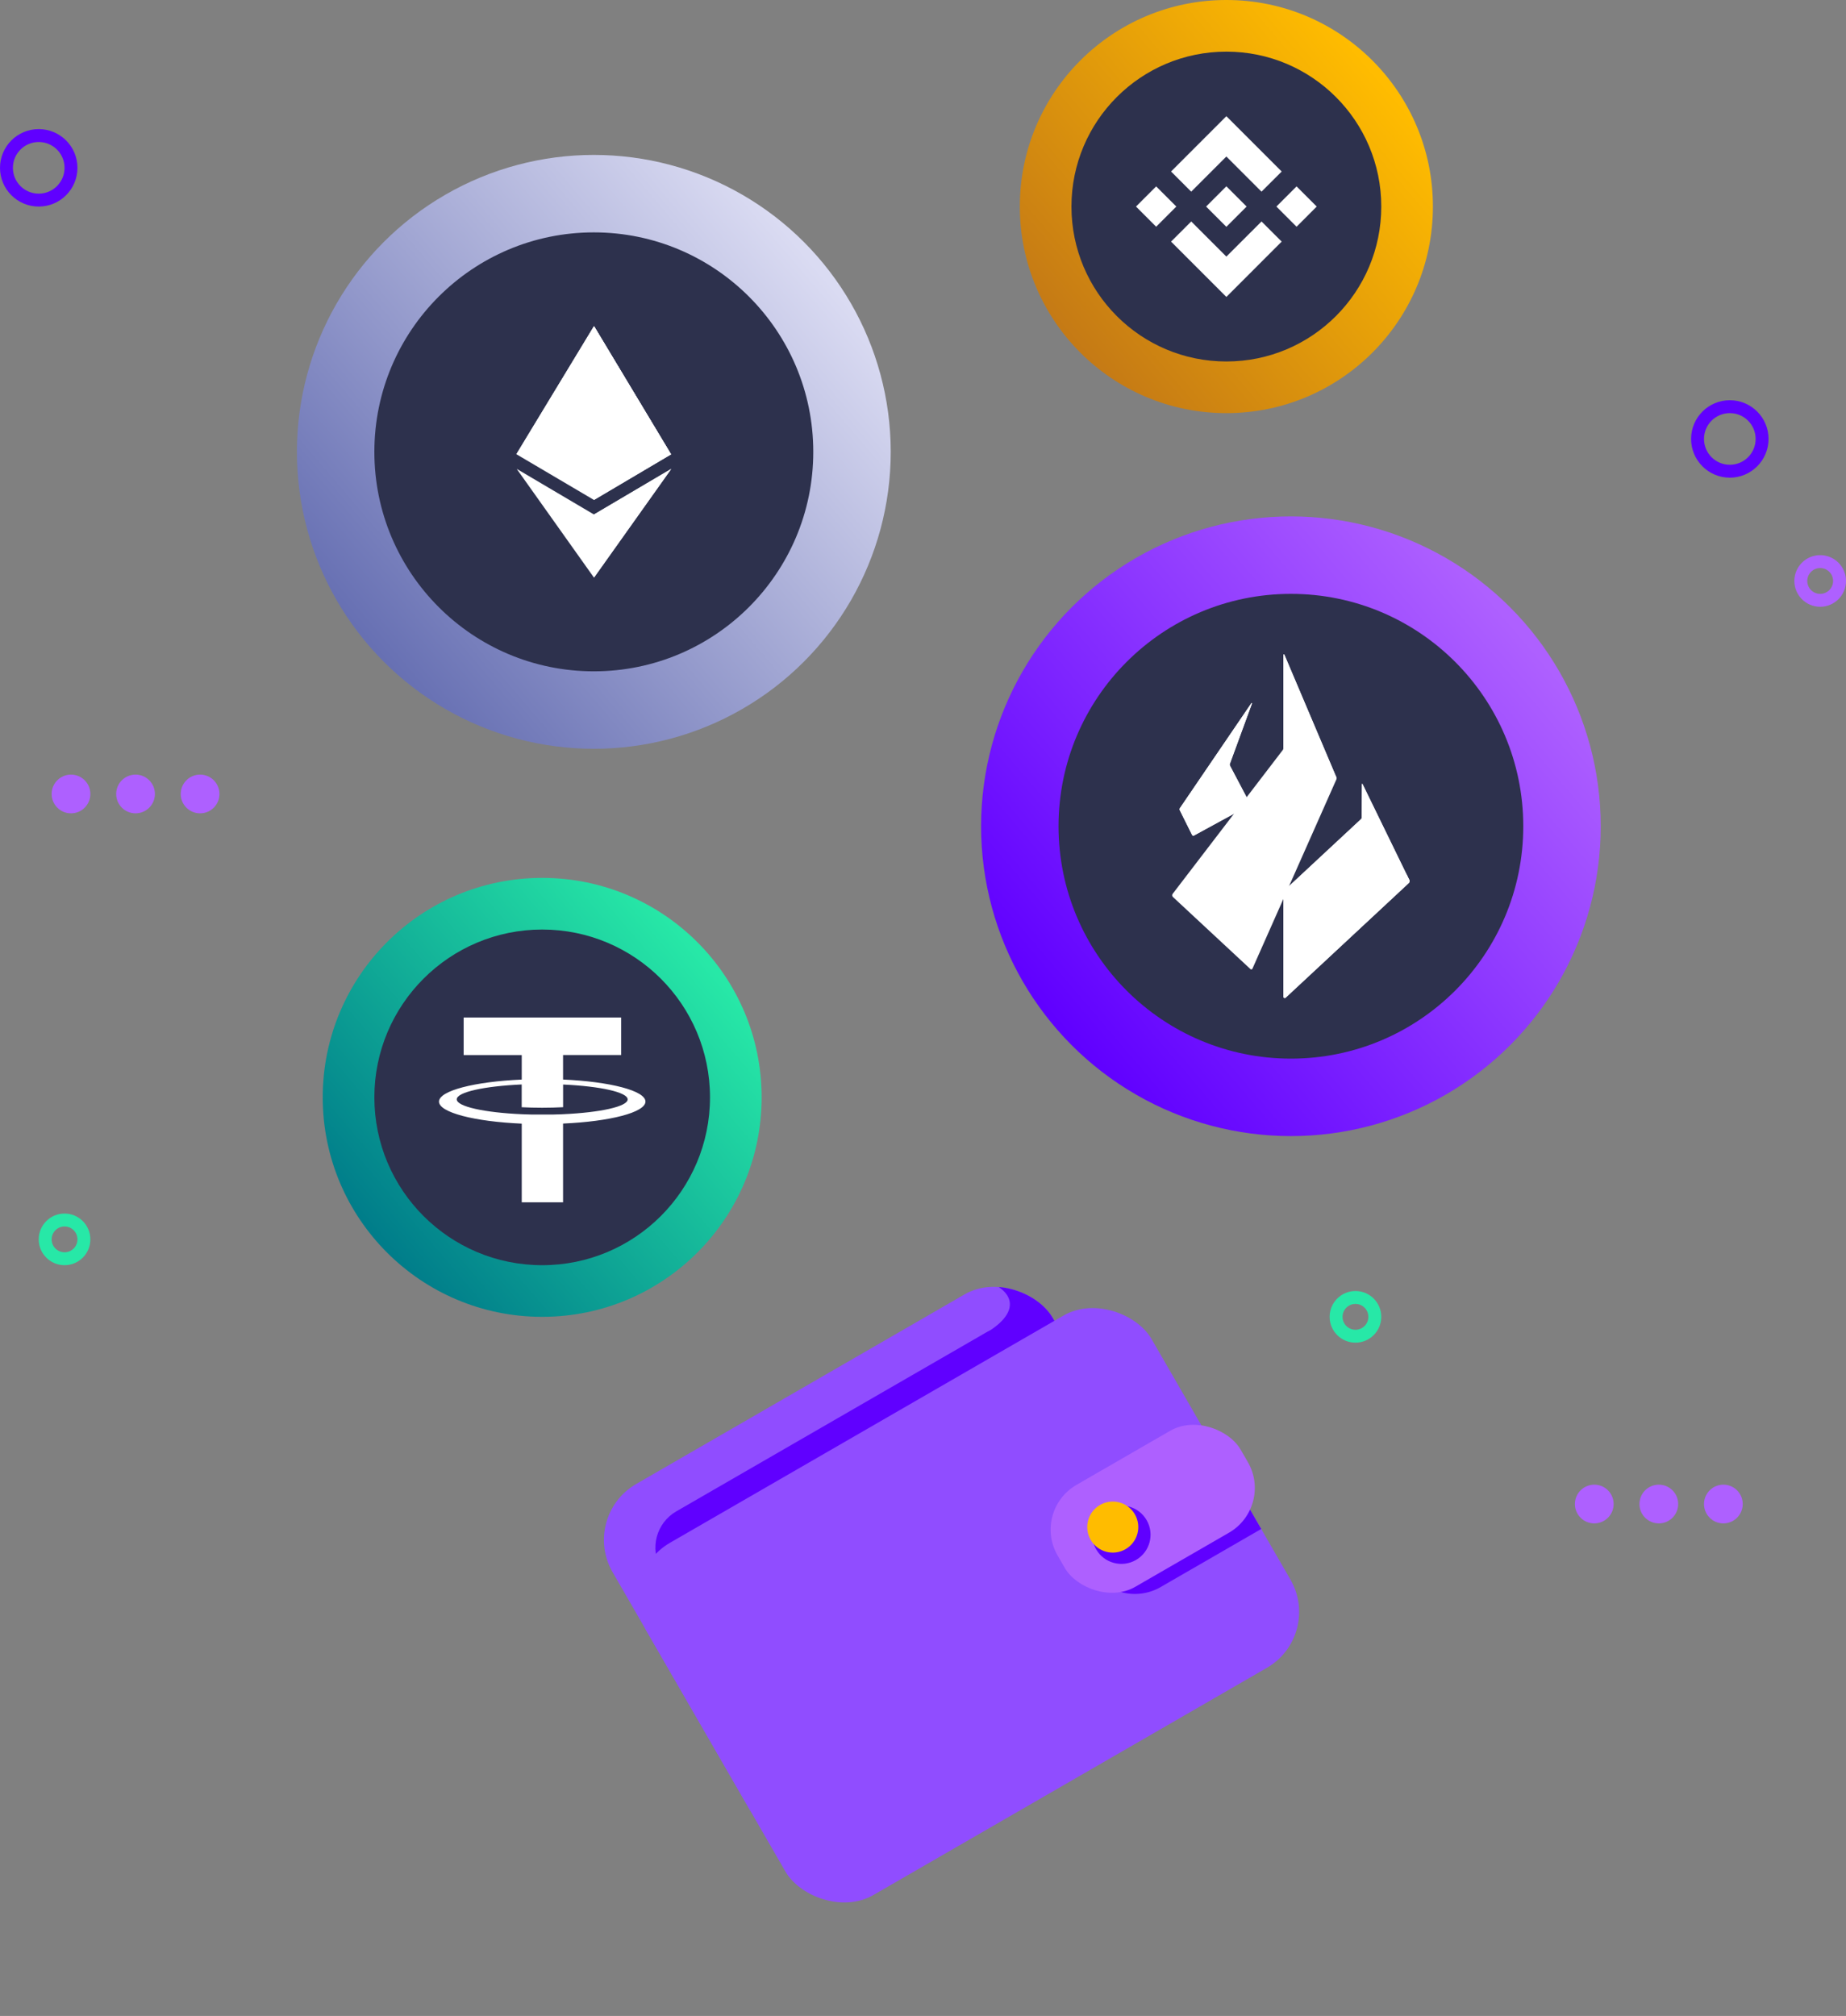 <svg xmlns="http://www.w3.org/2000/svg" xmlns:xlink="http://www.w3.org/1999/xlink" width="143" height="156.151" viewBox="0 0 143 156.151">
  <rect x="0" y="0" width="143" height="156.151" fill="#808080" stroke="none"/>
  <defs>
    <clipPath id="clip-path">
      <path id="Path_1620" data-name="Path 1620" d="M4475.343-21234.279c2.4,1.721,2.946,4.352-1.1,4.352s-.672,2.926-.672,2.926l7.039-.539-.143-5.8Z" transform="translate(-4472.253 21234.279)" fill="#6000ff" stroke="#707070" stroke-width="1"/>
    </clipPath>
    <linearGradient id="linear-gradient" x1="0.127" y1="0.822" x2="0.87" y2="0.188" gradientUnits="objectBoundingBox">
      <stop offset="0" stop-color="#6000ff"/>
      <stop offset="1" stop-color="#ae60ff"/>
    </linearGradient>
    <linearGradient id="linear-gradient-2" x1="0.127" y1="0.822" x2="0.87" y2="0.188" gradientUnits="objectBoundingBox">
      <stop offset="0" stop-color="#6770b3"/>
      <stop offset="1" stop-color="#dadbf2"/>
    </linearGradient>
    <linearGradient id="linear-gradient-3" x1="0.127" y1="0.822" x2="0.87" y2="0.188" gradientUnits="objectBoundingBox">
      <stop offset="0" stop-color="#c57a15"/>
      <stop offset="1" stop-color="#ffbc00"/>
    </linearGradient>
    <linearGradient id="linear-gradient-4" x1="0.127" y1="0.822" x2="0.87" y2="0.188" gradientUnits="objectBoundingBox">
      <stop offset="0" stop-color="#007d8a"/>
      <stop offset="1" stop-color="#27e8a7"/>
    </linearGradient>
  </defs>
  <g id="by_crypto_illustration" data-name="by crypto illustration" transform="translate(-1714 -224)">
    <g id="Claim_icon" data-name="Claim icon" transform="translate(1753.85 336.85) rotate(-30)">
      <rect id="Rectangle_874" data-name="Rectangle 874" width="50" height="50" fill="none"/>
      <g id="Group_577" data-name="Group 577" transform="translate(-3918.439 20930.26)">
        <g id="Group_402" data-name="Group 402" transform="translate(3920.561 -20924.664)">
          <g id="Group_396" data-name="Group 396" transform="translate(0 0)">
            <g id="wallet_back" data-name="wallet back" transform="translate(0 0)">
              <rect id="Rectangle_845" data-name="Rectangle 845" width="39.373" height="31.065" rx="5" transform="translate(0 0.937)" fill="#904dff"/>
              <rect id="Rectangle_846" data-name="Rectangle 846" width="34.168" height="6.481" rx="3.241" transform="translate(3.389 4.326)" fill="#6000ff"/>
              <g id="Mask_Group_19" data-name="Mask Group 19" transform="translate(32.234)" clip-path="url(#clip-path)">
                <rect id="Rectangle_849" data-name="Rectangle 849" width="39.373" height="31.065" rx="5" transform="translate(-32.234 0.937)" fill="#6000ff"/>
              </g>
            </g>
            <g id="wallet_front" data-name="wallet front" transform="translate(0 6.189)">
              <rect id="Rectangle_844" data-name="Rectangle 844" width="45.186" height="31.508" rx="5" transform="translate(0 0)" fill="#904dff"/>
              <path id="Rectangle_848" data-name="Rectangle 848" d="M4,0h8.991a0,0,0,0,1,0,0V8.984a0,0,0,0,1,0,0H4a4,4,0,0,1-4-4V4A4,4,0,0,1,4,0Z" transform="translate(32.195 12.991)" fill="#6000ff"/>
              <rect id="Rectangle_847" data-name="Rectangle 847" width="16.38" height="9.114" rx="4" transform="translate(30.5 11.861)" fill="#ae60ff"/>
              <circle id="Ellipse_127" data-name="Ellipse 127" cx="2.259" cy="2.259" r="2.259" transform="translate(33.324 14.685)" fill="#6000ff"/>
              <circle id="Ellipse_126" data-name="Ellipse 126" cx="1.977" cy="1.977" r="1.977" transform="translate(33.324 14.12)" fill="#ffbc00"/>
            </g>
          </g>
        </g>
      </g>
    </g>
    <circle id="Ellipse_216" data-name="Ellipse 216" cx="24" cy="24" r="24" transform="translate(1790 264)" fill="url(#linear-gradient)"/>
    <circle id="Ellipse_223" data-name="Ellipse 223" cx="23" cy="23" r="23" transform="translate(1737 236)" fill="url(#linear-gradient-2)"/>
    <circle id="Ellipse_218" data-name="Ellipse 218" cx="16" cy="16" r="16" transform="translate(1793 224)" fill="url(#linear-gradient-3)"/>
    <circle id="Ellipse_220" data-name="Ellipse 220" cx="17" cy="17" r="17" transform="translate(1739 292)" fill="url(#linear-gradient-4)"/>
    <circle id="Ellipse_217" data-name="Ellipse 217" cx="18" cy="18" r="18" transform="translate(1796 270)" fill="#2d314d"/>
    <circle id="Ellipse_222" data-name="Ellipse 222" cx="17" cy="17" r="17" transform="translate(1743 242)" fill="#2d314d"/>
    <circle id="Ellipse_219" data-name="Ellipse 219" cx="12" cy="12" r="12" transform="translate(1797 228)" fill="#2d314d"/>
    <circle id="Ellipse_221" data-name="Ellipse 221" cx="13" cy="13" r="13" transform="translate(1743 296)" fill="#2d314d"/>
    <g id="Ellipse_224" data-name="Ellipse 224" transform="translate(1714 234)" fill="none" stroke="#6000ff" stroke-width="1">
      <circle cx="3" cy="3" r="3" stroke="none"/>
      <circle cx="3" cy="3" r="2.5" fill="none"/>
    </g>
    <g id="Ellipse_233" data-name="Ellipse 233" transform="translate(1845 255)" fill="none" stroke="#6000ff" stroke-width="1">
      <circle cx="3" cy="3" r="3" stroke="none"/>
      <circle cx="3" cy="3" r="2.5" fill="none"/>
    </g>
    <g id="Ellipse_234" data-name="Ellipse 234" transform="translate(1853 267)" fill="none" stroke="#ae60ff" stroke-width="1">
      <circle cx="2" cy="2" r="2" stroke="none"/>
      <circle cx="2" cy="2" r="1.5" fill="none"/>
    </g>
    <g id="Ellipse_228" data-name="Ellipse 228" transform="translate(1717 318)" fill="none" stroke="#27e8a7" stroke-width="1">
      <circle cx="2" cy="2" r="2" stroke="none"/>
      <circle cx="2" cy="2" r="1.5" fill="none"/>
    </g>
    <g id="Ellipse_232" data-name="Ellipse 232" transform="translate(1817 324)" fill="none" stroke="#27e8a7" stroke-width="1">
      <circle cx="2" cy="2" r="2" stroke="none"/>
      <circle cx="2" cy="2" r="1.5" fill="none"/>
    </g>
    <circle id="Ellipse_225" data-name="Ellipse 225" cx="1.5" cy="1.5" r="1.5" transform="translate(1718 284)" fill="#ae60ff"/>
    <circle id="Ellipse_231" data-name="Ellipse 231" cx="1.5" cy="1.5" r="1.5" transform="translate(1836 339)" fill="#ae60ff"/>
    <circle id="Ellipse_226" data-name="Ellipse 226" cx="1.5" cy="1.5" r="1.5" transform="translate(1723 284)" fill="#ae60ff"/>
    <circle id="Ellipse_230" data-name="Ellipse 230" cx="1.5" cy="1.5" r="1.5" transform="translate(1841 339)" fill="#ae60ff"/>
    <circle id="Ellipse_227" data-name="Ellipse 227" cx="1.5" cy="1.5" r="1.5" transform="translate(1728 284)" fill="#ae60ff"/>
    <circle id="Ellipse_229" data-name="Ellipse 229" cx="1.5" cy="1.5" r="1.5" transform="translate(1846 339)" fill="#ae60ff"/>
    <g id="Ethereum_icon" data-name="Ethereum icon" transform="translate(1754 249.262)">
      <g id="Layer_x0020_1">
        <g id="_2487096444368">
          <path id="Path_50" data-name="Path 50" d="M6.012,0,0,9.92l6.012,3.544,5.971-3.531Z" fill="#fff" fill-rule="evenodd"/>
          <path id="Path_51" data-name="Path 51" d="M2922.09,0V13.464l5.971-3.531Z" transform="translate(-2916.078)" fill="#fff" fill-rule="evenodd"/>
          <path id="Path_52" data-name="Path 52" d="M6.012,0,0,9.92,6.012,7.194l5.971,2.74Z" fill="#fff" fill-rule="evenodd"/>
          <path id="Path_53" data-name="Path 53" d="M2922.09,0V7.194l5.971,2.74Z" transform="translate(-2916.078)" fill="#fff" fill-rule="evenodd"/>
          <path id="Path_54" data-name="Path 54" d="M13.2,5373.541l5.985,8.422,5.988-8.423-5.988,3.534Z" transform="translate(-13.173 -5362.484)" fill="#fff" fill-rule="evenodd"/>
          <path id="Path_55" data-name="Path 55" d="M2921.97,5381.963l5.988-8.423-5.988,3.534Z" transform="translate(-2915.958 -5362.484)" fill="#fff" fill-rule="evenodd"/>
        </g>
      </g>
    </g>
    <g id="Binance_icon" data-name="Binance icon" transform="translate(1802 233)">
      <g id="Layer_x0020_1-2" data-name="Layer_x0020_1">
        <path id="Path_58" data-name="Path 58" d="M11.285,9.715,7,14,2.716,9.715,4.278,8.154,7,10.876,9.723,8.154ZM7,5.431,8.569,7,7,8.569,5.431,7ZM1.562,8.562,0,7,1.562,5.438,3.124,7ZM12.438,5.438,14,7,12.438,8.562,10.876,7l1.562-1.562ZM7,0l4.285,4.285L9.723,5.846,7,3.124,4.278,5.846,2.716,4.285Z" transform="translate(0)" fill="#fff" fill-rule="evenodd"/>
      </g>
    </g>
    <g id="_WALLET" data-name="$WALLET" transform="translate(1804.807 274.693)">
      <g id="Layer_x0020_1-3" data-name="Layer_x0020_1">
        <g id="_2328355826240">
          <path id="Path_166" data-name="Path 166" d="M5684.5,6658.955l3.624,7.434a.2.2,0,0,1-.043.231l-9.533,8.876a.107.107,0,0,1-.18-.077v-8.155l6.008-5.589a.185.185,0,0,0,.063-.146l.018-2.575C5684.459,6658.938,5684.5,6658.938,5684.5,6658.955Z" transform="translate(-5669.76 -6648.912)" fill="#fff"/>
          <path id="Path_167" data-name="Path 167" d="M5678.331,8191.986v8.155a.106.106,0,0,0,.179.074h0l9.534-8.872a.207.207,0,0,0,.045-.232h0l-3.723-4.741Z" transform="translate(-5669.72 -8173.634)" fill="#fff" fill-rule="evenodd"/>
          <path id="Path_168" data-name="Path 168" d="M8960.733,6653.79h0a.02.02,0,0,0-.021.021h0l-.016,2.574a.212.212,0,0,1-.034.121l3.737,4.859a.214.214,0,0,0-.019-.129h0l-3.624-7.434a.024.024,0,0,0-.021-.012Z" transform="translate(-8946.016 -6643.77)" fill="#fff" fill-rule="evenodd"/>
          <path id="Path_169" data-name="Path 169" d="M9049.968,8306.673a.206.206,0,0,0-.018-.129h0l-.187-.385-3.374-4.14Z" transform="translate(-9031.586 -8289.079)" fill="#fff" fill-rule="evenodd"/>
          <path id="Path_170" data-name="Path 170" d="M1311.939,3125.2l-1.705,4.653a.208.208,0,0,0,.009.163l1.589,3.013-4.374,2.386a.117.117,0,0,1-.152-.043l-.946-1.9a.177.177,0,0,1,.018-.2l5.516-8.1C1311.913,3125.152,1311.948,3125.169,1311.939,3125.2Z" transform="translate(-1305.766 -3121.393)" fill="#fff"/>
          <path id="Path_171" data-name="Path 171" d="M1458.325,3125.18h0a.028.028,0,0,0-.017.007h0l-5.281,7.757-.006.01,3.626-3.089.011-.031h0v0l1.693-4.619A.026.026,0,0,0,1458.325,3125.18Z" transform="translate(-1452.178 -3121.41)" fill="#fff" fill-rule="evenodd"/>
          <path id="Path_172" data-name="Path 172" d="M1306.4,5773.224a.176.176,0,0,0-.018.2h0l.946,1.9a.117.117,0,0,0,.152.043h0l4.374-2.387-1.589-3.014a.207.207,0,0,1-.009-.163Z" transform="translate(-1305.791 -5761.344)" fill="#fff" fill-rule="evenodd"/>
          <path id="Path_173" data-name="Path 173" d="M1003.613,997.653v7.237a.2.2,0,0,1-.045.12h0l-8.525,11.134a.193.193,0,0,0,.027.266h0l5.981,5.563a.1.1,0,0,0,.17-.034h0l6.5-14.654a.23.23,0,0,0,0-.155h0l-4.026-9.494a.039.039,0,0,0-.036-.025h0A.043.043,0,0,0,1003.613,997.653Z" transform="translate(-995.003 -997.611)" fill="#fff" fill-rule="evenodd"/>
          <path id="Path_174" data-name="Path 174" d="M5672.333,997.61h0a.043.043,0,0,0-.044.042l0,7.237a.216.216,0,0,1-.011.06l4.064,2.062-3.976-9.376A.038.038,0,0,0,5672.333,997.61Zm-.052,7.339.775.429Z" transform="translate(-5663.681 -997.61)" fill="#fff" fill-rule="evenodd"/>
          <path id="Path_175" data-name="Path 175" d="M5676.412,5142.141h0a.22.22,0,0,0-.013-.076h0l-.052-.122-4.067-2.062.78.429Z" transform="translate(-5663.68 -5132.542)" fill="#fff" fill-rule="evenodd"/>
          <path id="Path_176" data-name="Path 176" d="M1329.775,5772.891l-.224.331,3.853-3.421Z" transform="translate(-1328.935 -5761.345)" fill="#fff"/>
        </g>
      </g>
    </g>
    <g id="Group_857" data-name="Group 857" transform="translate(5.868 -0.041)">
      <path id="usdt" d="M149.5,169.4v-2.907H137.3V169.4h4.5v1.9c-3.657.16-6.411.863-6.411,1.707s2.754,1.546,6.411,1.707v6.094H145v-6.1c3.643-.163,6.383-.865,6.383-1.705s-2.74-1.543-6.383-1.706v-1.9h4.5Zm.506,3.434c0,.555-2.13,1.02-5.005,1.149l-.186.008h-.021l-.174.006H144.6l-.394.011H144.2l-.178,0h-.05l-.141,0h-.891l-.139,0h-.048l-.166,0h-.018q-.3-.006-.582-.017h0l-.19-.008c-2.89-.127-5.033-.594-5.033-1.152s2.144-1.023,5.033-1.152v1.763c.5.026,1.035.039,1.589.039s1.107-.014,1.617-.041v-1.756C147.875,171.814,150.005,172.28,150.005,172.835Zm0,0" transform="translate(1606.749 136.363)" fill="#fff"/>
    </g>
  </g>
</svg>
